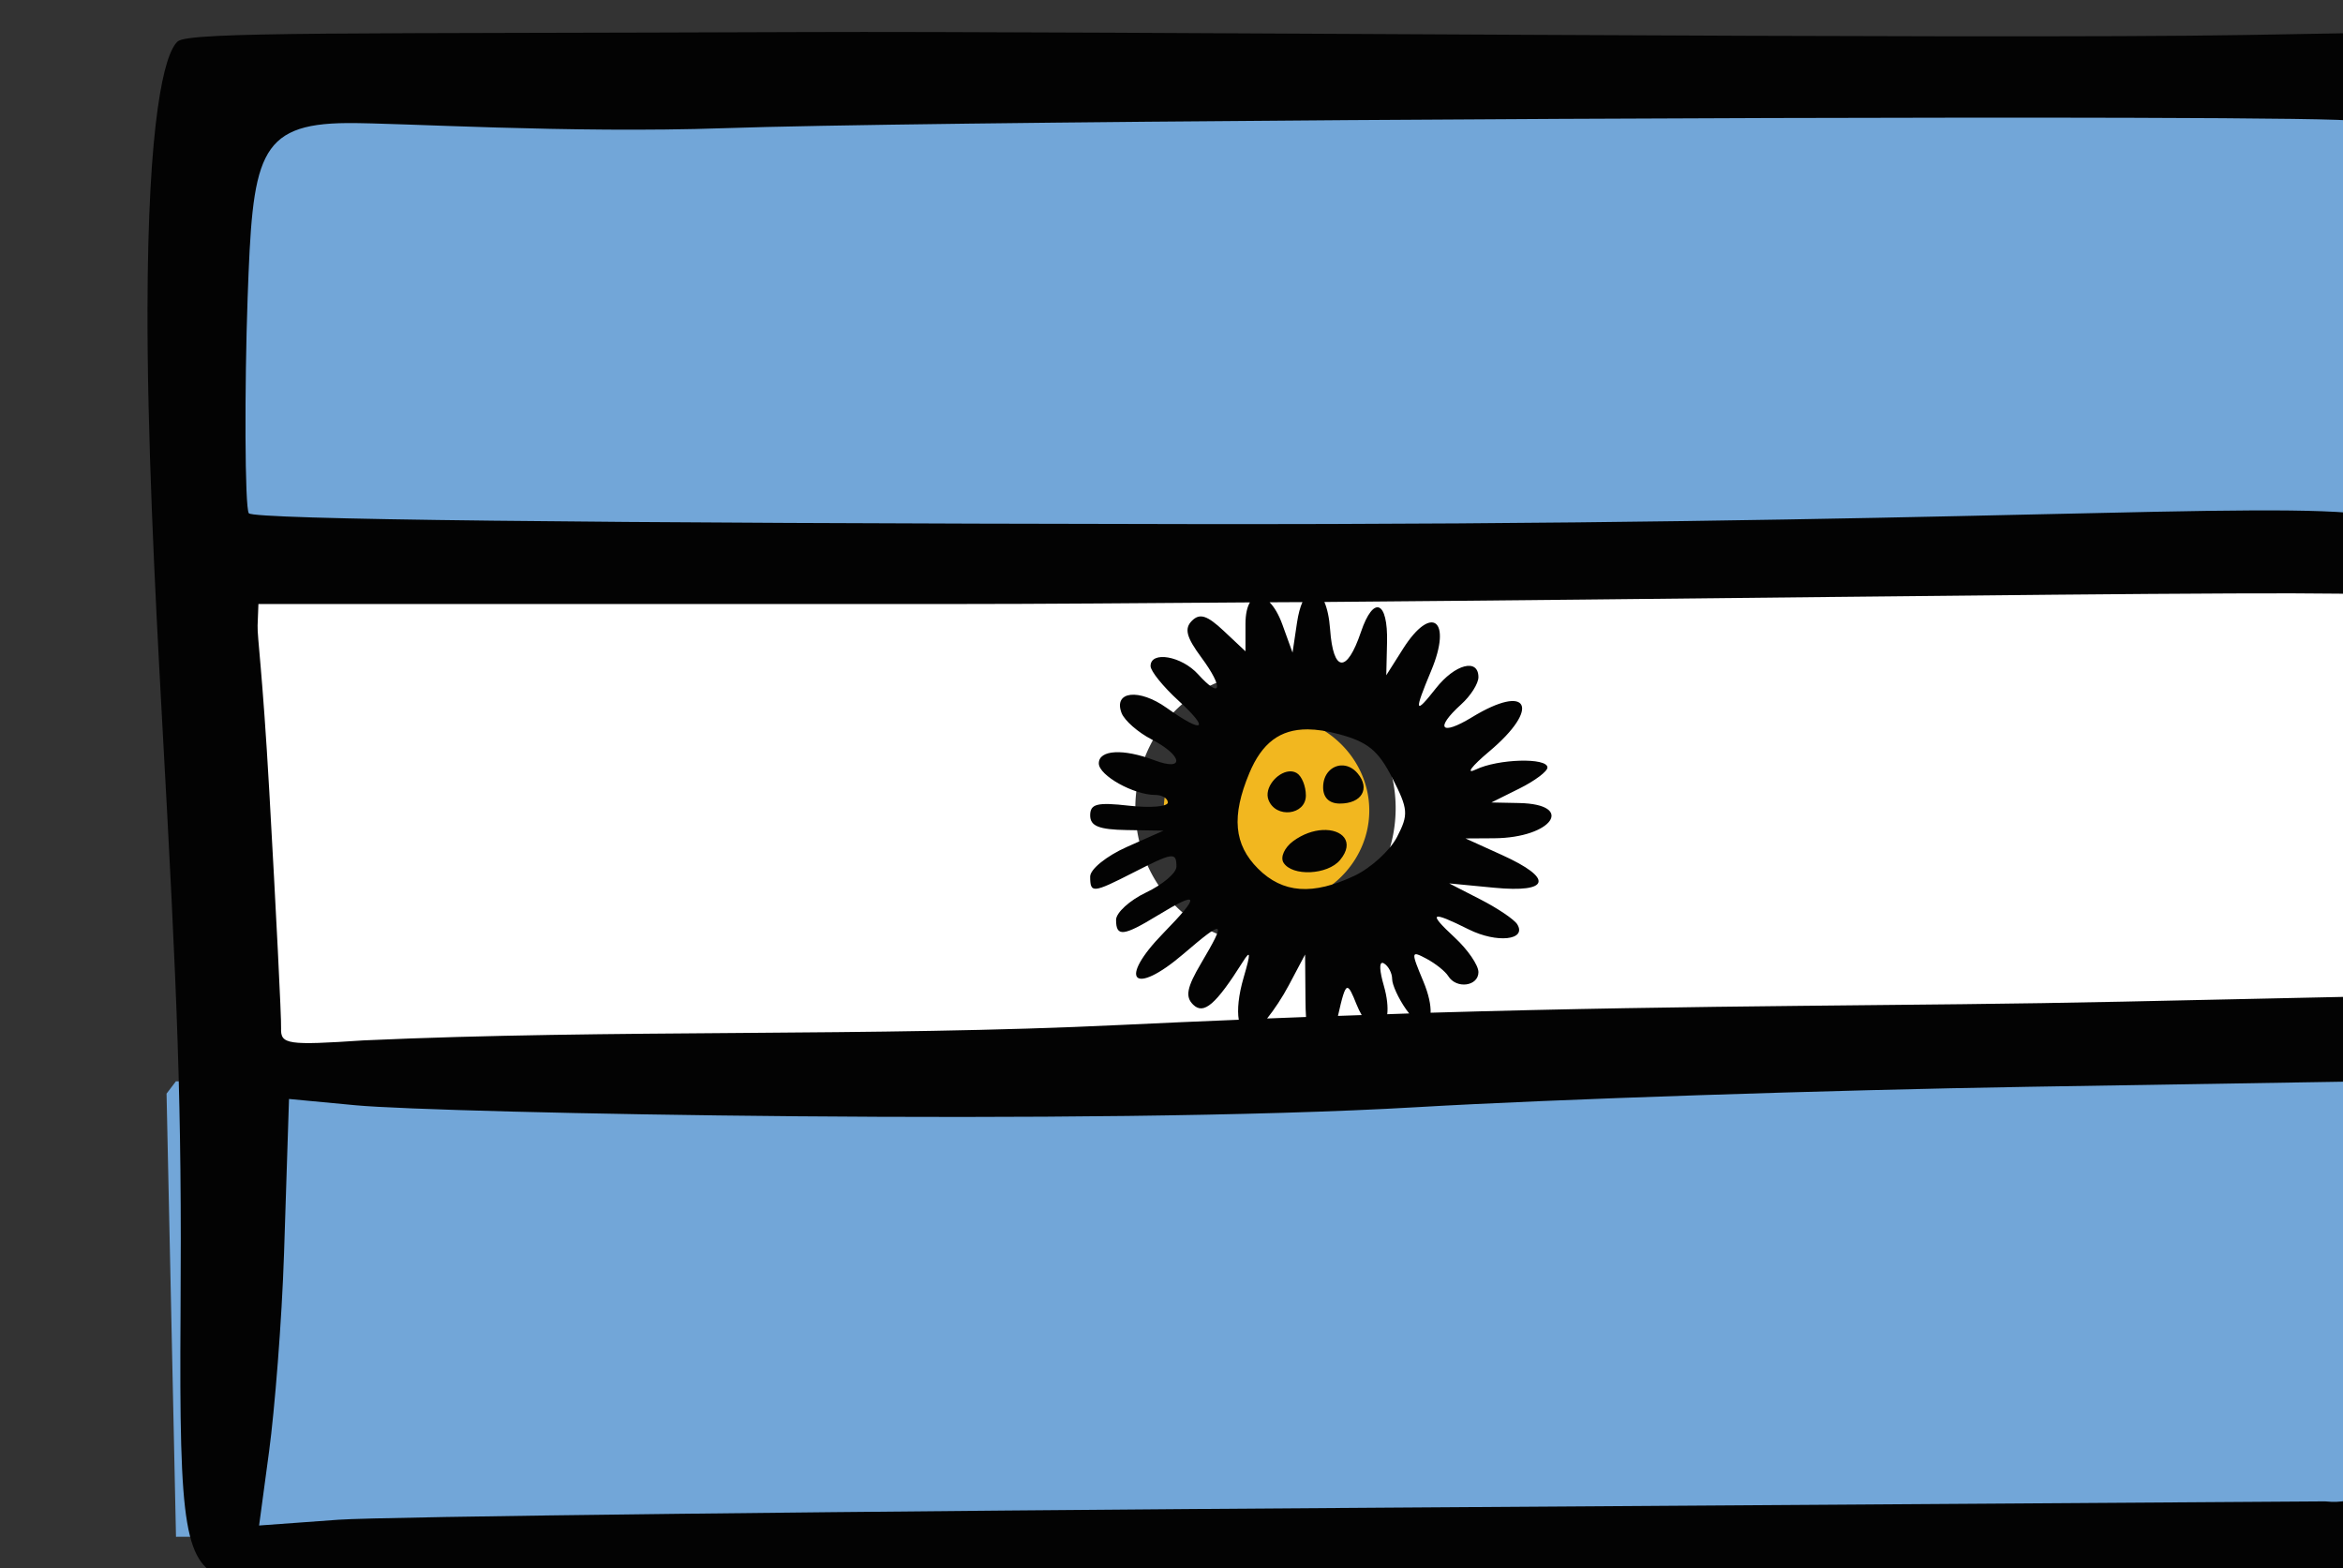 <svg width="133.653mm" height="89.457mm" viewBox="0 0 133.653 89.457" xmlns="http://www.w3.org/2000/svg">
    <rect x="0" y="0" width="133.653" height="89.457" fill="#333333" stroke="none"/>
    <path d="m 17996.18,8133.098 -2.014,2.648 2.035,101.906 470.44,-1.428 0.232,-97.502 z m 473.8,215.09 -473.779,4.195 -2.015,2.648 2.035,95.389 470.437,-1.426 z" transform="translate(-96.225,10.045) matrix(0.265,0,0,0.265,-3409.133,-1020.815) translate(-4730.569,-4305.399)" fill="#72a6d8"/>
    <path d="m 17998.611,8241.31 -2.013,2.648 2.037,101.906 470.437,-1.426 3.317,-100.807 z m 232.129,23.146 a 28.02,29.125 0 0 1 28.022,29.125 28.02,29.125 0 0 1 -28.022,29.127 28.02,29.125 0 0 1 -28.019,-29.127 28.02,29.125 0 0 1 28.019,-29.125 z" transform="translate(-96.225,10.045) matrix(0.265,0,0,0.265,-3409.133,-1020.815) translate(-4730.569,-4305.399)" fill="#fff"/>
    <path d="m 13522.516,3988.687 a 22.125,20.763 0 0 1 -22.125,20.763 22.125,20.763 0 0 1 -22.125,-20.763 22.125,20.763 0 0 1 22.125,-20.763 22.125,20.763 0 0 1 22.125,20.763 z" fill="#f2b71f" transform="translate(-96.225,10.045) matrix(0.265,0,0,0.265,-3409.133,-1020.815)"/>
    <path d="m 20445.256,-2770.231 -21.924,0.383 c -34.283,0.598 -151.008,-0.526 -187.627,-0.381 -58.571,0.233 -79.967,-0.086 -81.469,1.211 -1.789,1.544 -3.89,10.354 -3.943,34.721 -0.04,16.262 0.922,35.924 1.861,52.908 2.06,37.29 2.621,50.589 2.44,77.906 -0.189,28.548 0.514,32.669 5.924,34.699 2.283,0.856 21.353,1.754 49.564,2.334 25.219,0.518 53.993,0.794 63.943,0.613 9.952,-0.181 49.08,-0.636 86.955,-1.012 37.876,-0.376 72.302,-1.081 76.502,-1.566 7.473,-0.885 16.184,-2.696 16.522,-12.07 l 1.389,-38.535 c 2.023,-56.191 -4.045,-138.208 -5.844,-149.193 -0.187,-1.138 -2.552,-2.268 -4.293,-2.018 z m -36.721,11.164 c 17.37,0.049 28.7,0.185 28.947,0.432 0.51,0.508 0.06,16.369 2.78,39.963 -0.06,2.181 1.458,11.697 -0.746,11.318 -12.848,-1.902 -53.197,1.312 -153.387,1.178 -79.295,-0.107 -122.013,-0.598 -122.647,-1.408 -0.535,-0.684 -0.567,-16.523 -0.16,-27.977 0.652,-18.329 1.214,-22.747 12.981,-22.82 6.693,-0.042 28.776,1.368 49.072,0.666 24.592,-0.851 131.051,-1.497 183.16,-1.352 z m 12.904,61.92 c 11.859,-0.048 19.12,0.026 19.407,0.309 0.129,0.127 0.546,8.049 0.925,20.014 0.381,11.965 0.808,24.071 0.952,26.902 l 0.263,5.149 -35.652,0.769 c -28.153,0.609 -53.8,0.37 -90.047,1.441 0.04,-0.977 -0.236,-2.379 -0.943,-4.072 -1.642,-3.927 -1.625,-4.044 0.422,-2.949 1.171,0.627 2.44,1.643 2.82,2.258 1.056,1.709 3.926,1.326 3.926,-0.523 0,-0.901 -1.384,-2.921 -3.076,-4.49 -3.569,-3.309 -3.157,-3.549 1.824,-1.065 3.648,1.82 7.584,1.403 6.304,-0.668 -0.389,-0.628 -2.54,-2.084 -4.783,-3.234 l -4.076,-2.092 5.832,0.562 c 7.305,0.702 7.781,-1.199 1.063,-4.248 l -4.772,-2.166 3.723,-0.023 c 7.561,-0.05 10.65,-4.439 3.228,-4.588 l -3.582,-0.072 3.649,-1.816 c 2.007,-0.999 3.648,-2.231 3.648,-2.736 0,-1.318 -6.438,-1.133 -9.336,0.268 -1.35,0.652 -0.56,-0.408 1.756,-2.355 6.776,-5.697 5.135,-8.956 -2.244,-4.457 -4.053,2.471 -4.886,1.478 -1.404,-1.674 1.236,-1.118 2.246,-2.71 2.246,-3.541 0,-2.503 -3.054,-1.704 -5.533,1.447 -2.78,3.534 -2.885,3.139 -0.608,-2.309 2.76,-6.605 0.04,-8.697 -3.676,-2.826 l -2.177,3.439 0.101,-4.281 c 0.13,-5.437 -1.762,-6.189 -3.398,-1.352 -1.836,5.431 -3.608,5.285 -4.012,-0.332 -0.111,-1.547 -0.385,-2.743 -0.744,-3.576 44.916,-0.364 92.125,-1.008 117.974,-1.111 z m -120.835,1.127 c -0.288,0.653 -0.533,1.531 -0.7,2.648 l -0.586,3.93 -1.32,-3.65 c -0.485,-1.342 -1.072,-2.301 -1.666,-2.904 1.47,-0.011 2.793,-0.012 4.272,-0.023 z m -6.831,0.037 c -0.355,0.591 -0.58,1.518 -0.58,2.807 v 3.564 l -2.822,-2.652 c -2.168,-2.037 -3.128,-2.344 -4.146,-1.326 -1.018,1.018 -0.732,2.129 1.236,4.791 2.934,3.969 2.615,5.546 -0.438,2.172 -2.154,-2.379 -6.183,-3.074 -6.183,-1.066 0,0.652 1.629,2.672 3.619,4.49 4.19,3.827 3.299,4.386 -1.52,0.955 -3.602,-2.565 -6.967,-2.183 -5.873,0.666 0.374,0.973 2.135,2.52 3.913,3.439 4.077,2.109 4.353,4.231 0.351,2.709 -4.052,-1.54 -7.226,-1.36 -7.226,0.41 0,1.572 4.54,4.109 7.351,4.109 0.898,0 1.631,0.445 1.631,0.986 0,0.542 -2.274,0.727 -5.053,0.414 -4.155,-0.468 -5.053,-0.243 -5.053,1.262 0,1.392 1.142,1.849 4.772,1.91 l 4.773,0.078 -4.773,2.121 c -2.633,1.17 -4.772,2.895 -4.772,3.85 0,2.213 0.325,2.186 5.616,-0.514 5.196,-2.651 5.613,-2.708 5.613,-0.77 0,0.812 -1.768,2.319 -3.93,3.35 -2.161,1.031 -3.929,2.64 -3.929,3.576 0,2.241 0.945,2.145 5.359,-0.547 5.479,-3.34 5.695,-2.746 0.818,2.248 -6.015,6.16 -3.953,8.334 2.592,2.732 5.369,-4.596 5.644,-4.451 2.305,1.207 -1.869,3.17 -2.098,4.36 -1.041,5.399 1.374,1.351 2.951,-0.01 6.449,-5.553 1.041,-1.649 1.067,-1.219 0.123,2.014 -0.674,2.306 -0.855,4.236 -0.635,5.502 -4.996,0.209 -9.96,0.413 -15.371,0.678 -32.285,1.565 -66.349,0.54 -98.549,2.01 -9.881,0.662 -10.796,0.528 -10.722,-1.58 0.05,-1.268 -0.648,-15.171 -1.537,-30.896 -0.892,-15.725 -1.571,-19.997 -1.518,-21.535 l 0.106,-2.797 h 90.042 c 11.856,6e-4 25.633,-0.119 39.002,-0.213 z m 7.518,16.531 c 1.206,0.01 2.554,0.218 4.064,0.625 3.772,1.016 5.122,2.125 6.954,5.715 2.071,4.061 2.124,4.738 0.611,7.666 -0.914,1.766 -3.401,4.037 -5.529,5.047 -5.437,2.58 -9.351,2.294 -12.565,-0.92 -3.14,-3.14 -3.476,-6.823 -1.131,-12.435 1.629,-3.899 3.977,-5.718 7.596,-5.697 z m 4.344,4.697 c -1.237,0.066 -2.336,1.139 -2.336,2.838 0,1.355 0.79,2.125 2.18,2.125 2.831,0 3.976,-1.925 2.326,-3.912 -0.636,-0.767 -1.428,-1.09 -2.17,-1.051 z m -6.778,0.777 c -1.556,0.145 -3.265,2.154 -2.669,3.707 0.944,2.461 4.865,1.995 4.865,-0.578 0,-1.199 -0.527,-2.506 -1.172,-2.904 -0.313,-0.193 -0.664,-0.258 -1.024,-0.225 z m 4.344,7.631 c -1.17,0.067 -2.52,0.51 -3.789,1.438 -1.139,0.833 -1.71,2.095 -1.271,2.807 1.127,1.823 5.745,1.609 7.363,-0.342 1.97,-2.372 0.271,-4.049 -2.303,-3.902 z m -2.248,16.205 0.05,5.896 v 0 c 0,0.867 0.03,1.587 0.07,2.238 -1.675,0.063 -3.346,0.126 -5.066,0.195 0.915,-1.135 2.003,-2.773 2.82,-4.318 z m 10.065,1.088 c 0.06,0 0.133,0.03 0.214,0.08 0.578,0.357 1.049,1.265 1.049,2.018 0,0.752 0.819,2.534 1.817,3.959 0.137,0.196 0.269,0.363 0.4,0.527 -0.916,0.028 -1.921,0.07 -2.852,0.1 0.103,-0.939 -0.01,-2.191 -0.445,-3.703 -0.553,-1.919 -0.612,-3.007 -0.183,-2.98 z m -4.579,3.258 c 0.303,-0.031 0.64,0.725 1.192,2.111 0.222,0.559 0.455,1.02 0.689,1.428 -1.025,0.035 -2.047,0.07 -3.09,0.107 0.531,-2.364 0.861,-3.611 1.209,-3.647 z m 136.481,12.101 -0.975,24.369 c -0.602,15.086 -1.209,24.791 -1.586,26.852 -0.345,1.891 -2.285,3.981 -6.666,3.525 l -122.115,0.818 c -69.353,0.45 -130.745,1.158 -136.428,1.572 l -10.332,0.752 1.303,-9.676 c 0.715,-5.321 1.66,-16.926 1.945,-25.793 l 0.645,-20.059 8.658,0.818 c 11.049,1.043 96.316,2.704 138.17,0.248 17.632,-1.035 53.505,-2.229 79.721,-2.654 z" transform="translate(-96.225,10.045) matrix(0.265,0,0,0.265,-3409.133,-1020.815) matrix(1.741,0,0,1.629,-13611.016,15323.5) matrix(0.95,0,0,1.015,-3708.814,-4249.22)" fill="#030303"/>
</svg>
